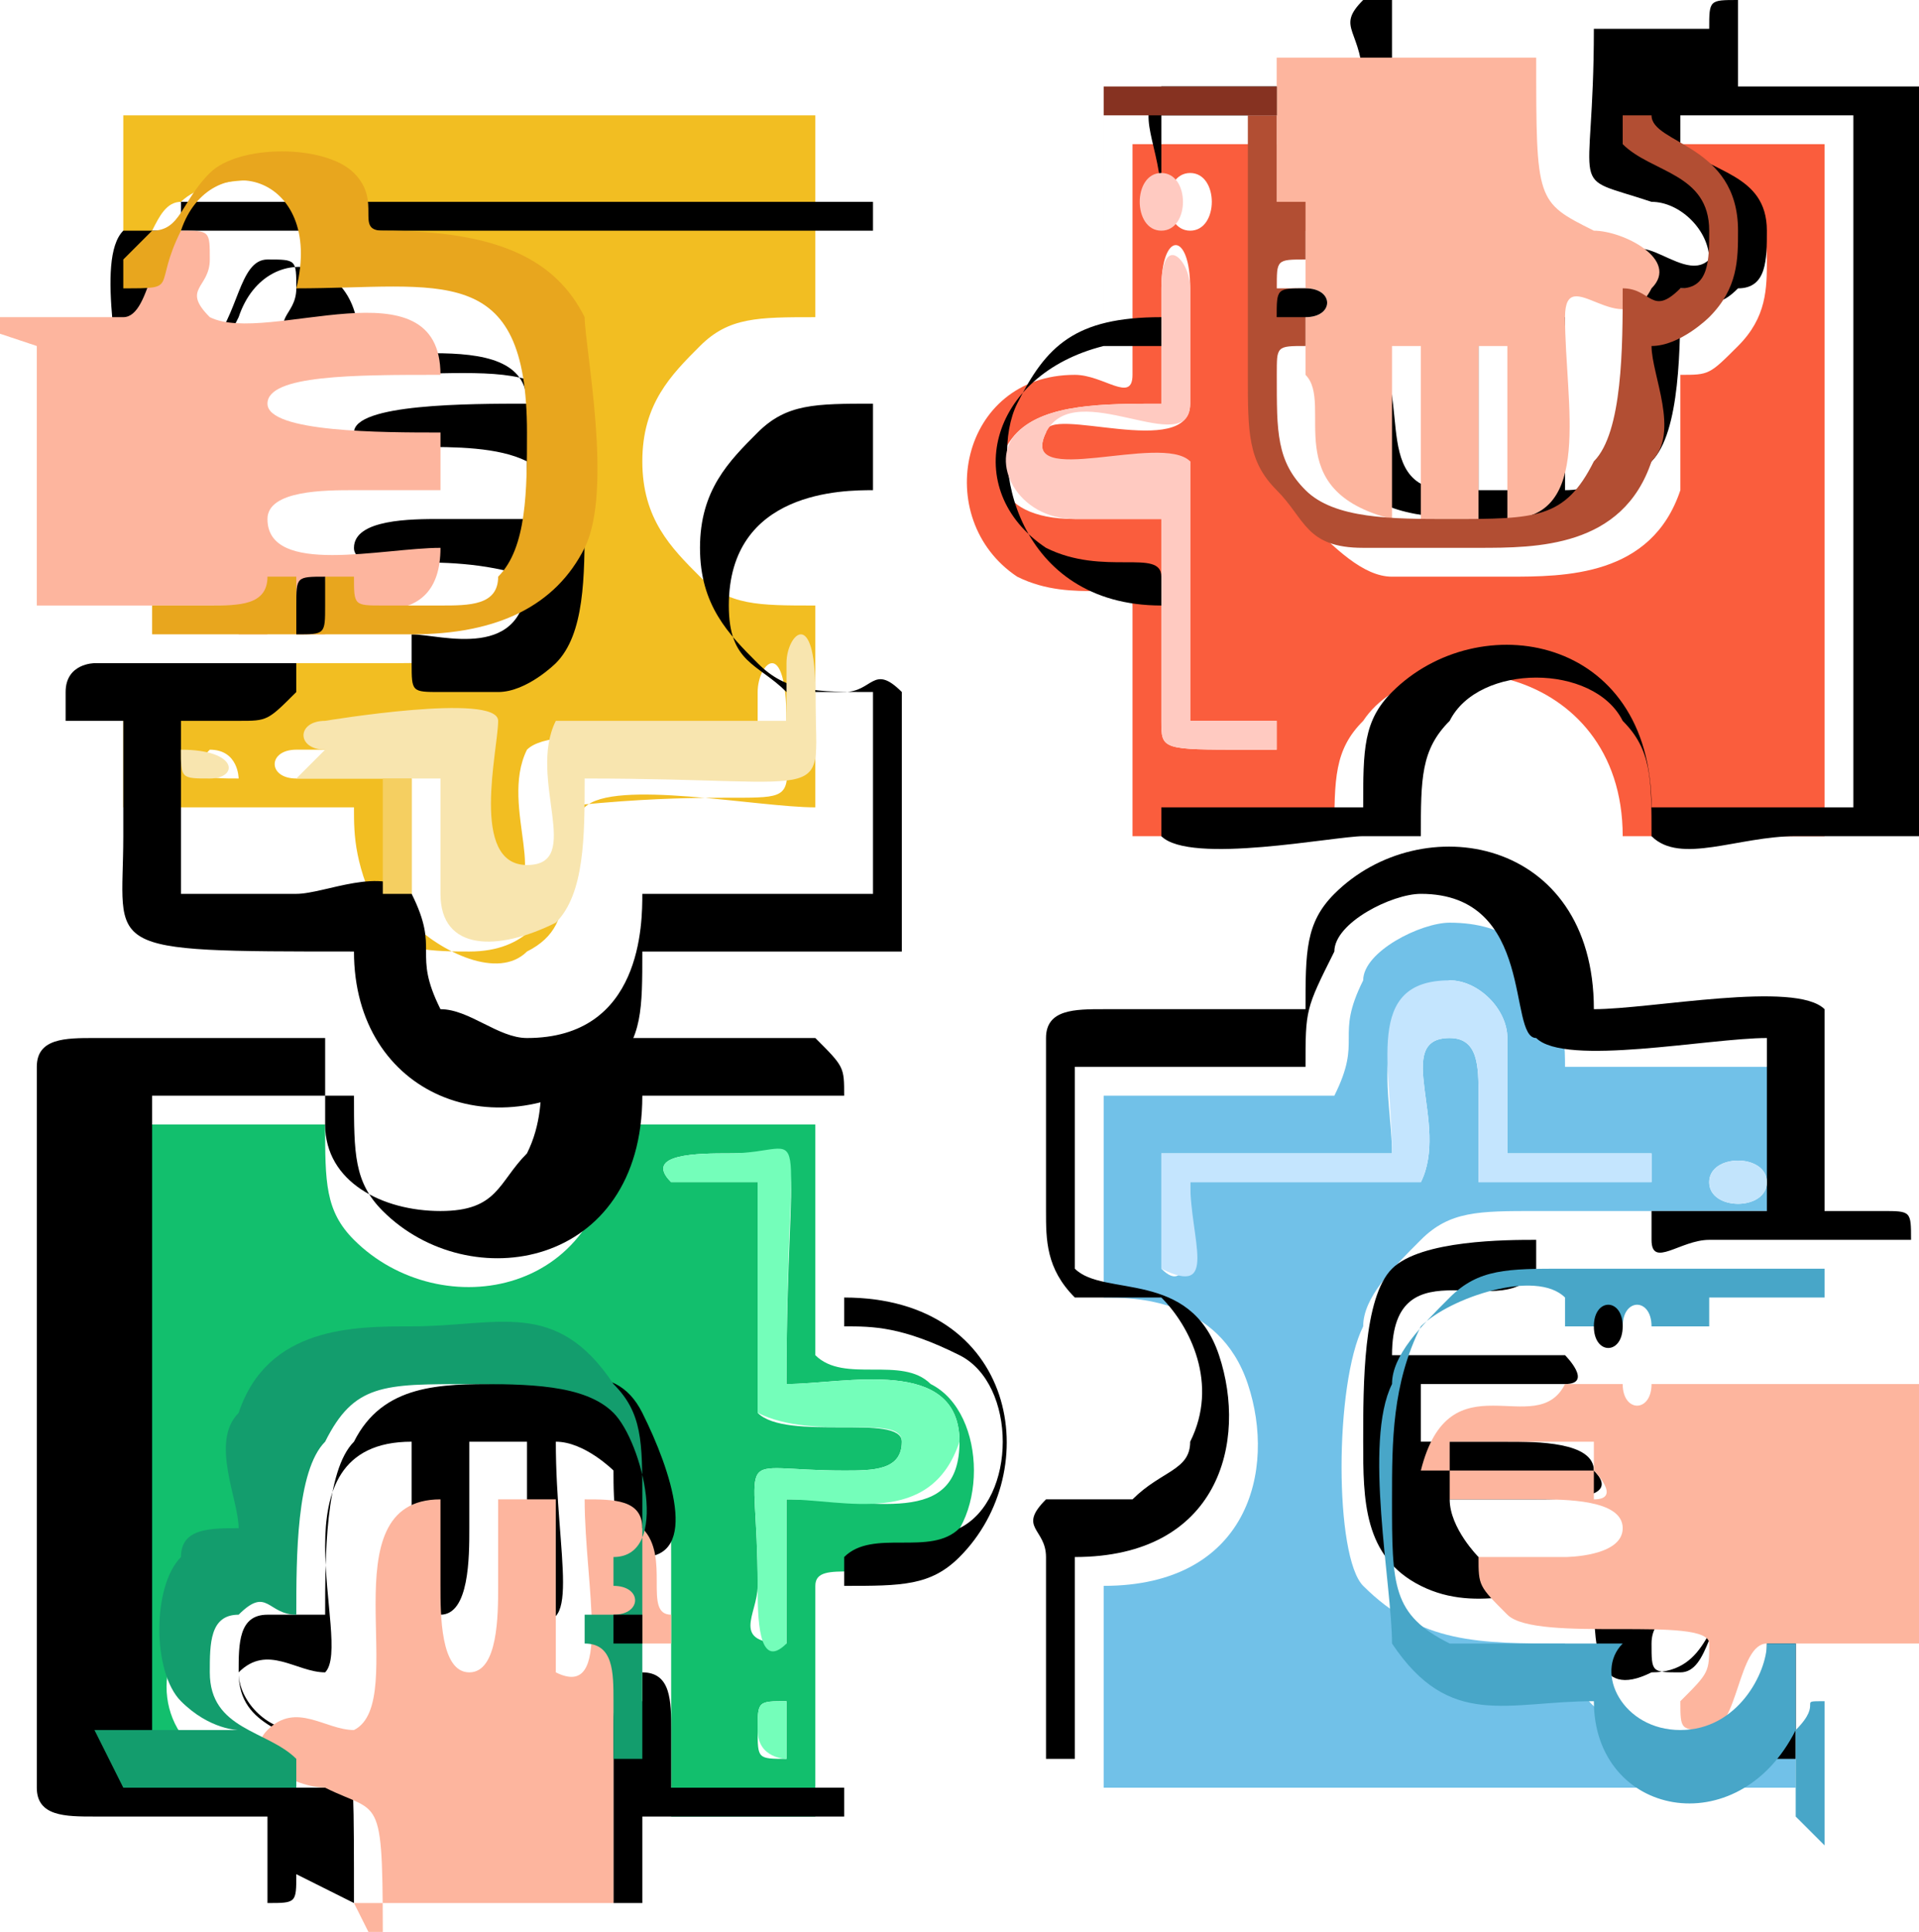 <?xml version="1.0" encoding="UTF-8"?>
<!DOCTYPE svg PUBLIC "-//W3C//DTD SVG 1.1//EN" "http://www.w3.org/Graphics/SVG/1.1/DTD/svg11.dtd">
<!-- Creator: CorelDRAW 2020 (64-Bit) -->
<svg xmlns="http://www.w3.org/2000/svg" xml:space="preserve" width="7.128mm" height="7.176mm" version="1.1" style="shape-rendering:geometricPrecision; text-rendering:geometricPrecision; image-rendering:optimizeQuality; fill-rule:evenodd; clip-rule:evenodd"
viewBox="0 0 0.66 0.67"
 xmlns:xlink="http://www.w3.org/1999/xlink"
 xmlns:xodm="http://www.corel.com/coreldraw/odm/2003">
 <defs>
  <style type="text/css">
   <![CDATA[
    .fil4 {fill:black}
    .fil2 {fill:#12BF6D}
    .fil7 {fill:#139D6D}
    .fil8 {fill:#48A6C8}
    .fil15 {fill:#592517}
    .fil1 {fill:#71C1E8}
    .fil10 {fill:#74FEBA}
    .fil14 {fill:#863221}
    .fil18 {fill:#8B6357}
    .fil6 {fill:#B24E33}
    .fil16 {fill:#C2E4FC}
    .fil11 {fill:#C4E5FE}
    .fil9 {fill:#E8A61E}
    .fil0 {fill:#F2BE22}
    .fil17 {fill:#F5CF61}
    .fil13 {fill:#F8E5AF}
    .fil3 {fill:#FA5D3D}
    .fil5 {fill:#FDB59E}
    .fil12 {fill:#FFCAC1}
   ]]>
  </style>
 </defs>
 <g id="Capa_x0020_1">
  <g id="_1742328705360">
   <path class="fil0" d="M0.06 0.26c0,-0 0.01,-0 0.01,-0 0.01,-0 0.01,0.01 0.01,0.01 -0.01,0 -0.02,-0 -0.01,-0.01zm0.08 0.05c-0,-0 -0,-0 -0,-0 -0,-0.01 -0,-0.03 -0,-0.04 -0.01,0 -0.04,0 -0.04,-0 -0.01,-0 -0.01,-0.01 -0,-0.01 0,-0 0.06,-0 0.06,0 0,0.01 -0.01,0.05 0.01,0.05 0.02,-0 0,-0.03 0.01,-0.05 0.01,-0.01 0.06,-0 0.08,-0l0 -0.02c0,-0.01 0.01,-0.02 0.01,0.01 -0,0.04 0.01,0.02 -0.08,0.03 -0,0.02 0.01,0.04 -0.01,0.05 -0.01,0.01 -0.03,0 -0.04,-0.01zm-0.1 -0.22c0.01,0 0.01,-0.02 0.02,-0.02 0.01,-0.01 0.04,-0.01 0.05,-0 0.01,0.01 0.01,0.02 0.01,0.02 0.03,0 0.05,0 0.07,0.03 0.01,0.01 0.01,0.07 0,0.08 -0.01,0.03 -0.03,0.03 -0.06,0.03 -0.03,-0 -0.06,-0 -0.09,-0l-0 0.05c0.01,0 0.03,0 0.04,0 0.01,0 0.03,-0 0.04,0 0,0.01 -0,0.02 0.01,0.04 0,0.01 0.02,0.01 0.03,0.01 0.04,-0 0.03,-0.05 0.04,-0.05 0.01,-0.01 0.06,-0 0.08,-0l0 -0.07c-0.02,-0 -0.03,-0 -0.04,-0.01 -0.01,-0.01 -0.02,-0.02 -0.02,-0.04 0,-0.02 0.01,-0.03 0.02,-0.04 0.01,-0.01 0.02,-0.01 0.04,-0.01l-0 -0.07 -0.24 -0 -0 0.05z"/>
   <path class="fil1" d="M0.59 0.41c-0,-0.01 0.02,-0.01 0.02,-0 0,0.01 -0.02,0.01 -0.02,0zm-0.1 0c-0.01,0 -0.07,0 -0.08,0 -0,0.02 0,0.04 -0.01,0.03 -0,-0.01 -0,-0.04 0,-0.04 0.01,-0 0.07,-0 0.08,-0 0,-0.02 -0.01,-0.05 0.02,-0.06 0.01,-0 0.02,0.01 0.02,0.02 0,0.01 -0,0.03 0,0.04 0.01,0 0.04,-0 0.05,0 0,0.01 0,0.01 -0,0.01 -0.01,0 -0.05,0 -0.06,-0 -0,-0.01 -0,-0.02 -0,-0.03 0,-0.01 0,-0.02 -0.01,-0.02 -0.02,-0 -0,0.03 -0.01,0.05zm0.13 0.21l0 -0.05c-0.01,0 -0,-0 -0.01,0.01 -0.02,0.04 -0.07,0.02 -0.07,-0.01 -0.03,0 -0.05,0 -0.07,-0.02 -0.01,-0.01 -0.01,-0.07 -0,-0.09 0,-0.01 0.01,-0.02 0.02,-0.03 0.01,-0.01 0.02,-0.01 0.04,-0.01 0.03,0 0.06,0 0.09,0l0 -0.05c-0.02,-0 -0.07,0 -0.08,-0 -0,-0.01 0,-0.05 -0.04,-0.05 -0.01,-0 -0.03,0.01 -0.03,0.02 -0.01,0.02 -0,0.02 -0.01,0.04 -0.01,0 -0.07,0 -0.08,0l0 0.07c0.01,0 0.04,-0 0.05,0.03 0.01,0.03 0,0.07 -0.05,0.07l-0 0.07 0.24 -0z"/>
   <path class="fil2" d="M0.27 0.61c-0.01,0 -0.01,0 -0.01,-0.01 -0,-0.01 0,-0.01 0.01,-0.01 0,0.01 0,0.01 0,0.02zm0.04 -0.11c-0,-0.01 -0.04,-0 -0.05,-0.01 -0,-0.01 -0,-0.07 -0,-0.08 -0.01,-0 -0.02,0 -0.03,-0 -0.01,-0.01 0.01,-0.01 0.02,-0.01 0.03,0 0.02,-0.01 0.02,0.08 0.02,0 0.06,-0.01 0.06,0.02 -0,0.03 -0.03,0.02 -0.06,0.02 -0,0.01 0,0.04 -0,0.05 -0.02,0 -0.01,-0.01 -0.01,-0.02 0,-0.05 -0.01,-0.04 0.03,-0.04 0.01,0 0.02,0 0.02,-0.01zm-0.27 0.12c0.01,0 0.04,0 0.05,-0 -0,-0.01 -0.01,-0 -0.02,-0.01 -0.02,-0.01 -0.02,-0.04 -0,-0.05 0.01,-0.01 0.01,-0.01 0.02,-0.01 0,-0.02 -0,-0.03 0,-0.04 0.01,-0.03 0.04,-0.03 0.06,-0.03 0.03,0 0.05,-0 0.07,0.02 0.01,0.01 0.01,0.02 0.01,0.04 -0,0.03 -0,0.06 0,0.09l0.05 0c0,-0.01 -0,-0.07 0,-0.08 0,-0.01 0.02,-0 0.04,-0.01 0.02,-0.01 0.02,-0.05 0,-0.06 -0.01,-0.01 -0.03,-0 -0.04,-0.01 -0,-0.01 -0,-0.07 -0,-0.08l-0.07 0c-0,0.06 -0.06,0.07 -0.09,0.04 -0.01,-0.01 -0.01,-0.02 -0.01,-0.04l-0.07 0 0 0.24z"/>
   <path class="fil3" d="M0.4 0.14c0,-0.01 0,-0.03 0,-0.04 -0,-0.02 0.01,-0.02 0.01,-0l0 0.04c0,0.02 -0.05,-0 -0.05,0.01 -0.01,0.02 0.04,0.01 0.05,0.01 0,0 0,0 0,0.01l-0 0.08c0.01,0 0.02,-0 0.03,0 0,0 0,0.01 -0,0.01 -0,0 -0.01,0 -0.01,0 -0.03,0 -0.03,0 -0.03,-0.01l0 -0.07 -0.03 0c-0.03,0 -0.03,-0.02 -0.02,-0.03 0.01,-0.01 0.03,-0.01 0.05,-0.01zm0.01 -0.08c0.01,-0 0.01,0.02 0,0.02 -0.01,0 -0.01,-0.02 -0,-0.02zm-0.02 0.07c-0,0.01 -0.01,0 -0.02,0 -0.04,0 -0.05,0.05 -0.02,0.07 0.02,0.01 0.04,-0 0.04,0.01 0,0 0,-0 0,0l0 0.08 0.07 0c0,-0.02 0,-0.03 0.01,-0.04 0.02,-0.03 0.09,-0.02 0.09,0.04l0.07 -0 0 -0.24c-0.01,0 -0.04,-0 -0.05,0 0,0.01 0.03,0.01 0.03,0.04 0,0.01 -0,0.02 -0.01,0.03 -0.01,0.01 -0.01,0.01 -0.02,0.01 0,0.01 0,0.03 -0,0.04 -0.01,0.03 -0.04,0.03 -0.06,0.03 -0.01,0 -0.03,0 -0.04,-0 -0.01,-0 -0.02,-0.01 -0.03,-0.02 -0.01,-0.01 -0.01,-0.02 -0.01,-0.04 0,-0.03 0,-0.06 0,-0.09l-0.05 -0 -0 0.08c-0,0 -0,0 -0,0z"/>
   <path class="fil4" d="M0.12 0.66c0,-0.07 0,-0.05 -0.02,-0.06 -0.01,-0 -0.02,-0.01 -0.02,-0.02 0.01,-0.01 0.02,0 0.03,0 0.01,-0.01 -0.02,-0.08 0.03,-0.08 0,0.01 0,0.02 0,0.03 0,0.01 -0,0.02 0.01,0.03 0.01,0 0.01,-0.02 0.01,-0.03 0,-0.01 0,-0.02 0,-0.03l0.02 -0c0,0.01 -0,0.05 0,0.06 0.02,0.01 0.01,-0.02 0.01,-0.06 0.01,-0 0.02,0.01 0.02,0.01 0,0.01 -0,0.03 0.01,0.03 0.02,0 0.01,-0.03 -0,-0.05 -0.01,-0.02 -0.03,-0.01 -0.05,-0.01 -0.02,0 -0.04,-0 -0.05,0.02 -0.01,0.01 -0.01,0.04 -0.01,0.06 -0.01,-0 -0.02,-0 -0.02,0 -0.01,0 -0.01,0.01 -0.01,0.02 0,0.02 0.02,0.02 0.03,0.03l-0 0.01c-0.01,0 -0.06,0 -0.06,-0l-0 -0.24 0.07 0c-0,0.02 0,0.03 0.01,0.04 0.03,0.03 0.09,0.02 0.09,-0.04l0.07 -0c0,0.02 -0,0.07 0,0.08 0.01,0 0.02,-0 0.04,0.01 0.02,0.01 0.02,0.05 -0,0.06 -0.01,0.01 -0.03,-0 -0.04,0.01l-0 0.08 -0.06 0c-0,-0.01 -0,-0.02 -0,-0.02 0,-0.01 0,-0.02 -0.01,-0.02 -0.01,0 -0.01,0.01 -0.01,0.01 0,0.01 0,0.01 0,0.02 0,0.01 0,0.03 -0,0.04 0,0 0,0 0,0.01 0.01,0 0.01,-0 0.01,-0 0,-0.01 0,-0.02 0,-0.03 0.02,0 0.06,0 0.07,-0 0,-0.02 0,-0.06 0,-0.08 0.02,0 0.03,-0 0.04,-0.01 0.03,-0.03 0.02,-0.09 -0.04,-0.09l0 -0.07c0,-0.01 0,-0.01 -0.01,-0.02 -0.01,-0 -0.08,-0 -0.09,0 -0.01,0 0,0.02 -0.01,0.04 -0.01,0.01 -0.01,0.02 -0.03,0.02 -0.02,0 -0.04,-0.01 -0.04,-0.03l-0 -0.02c-0,-0 -0,-0.01 -0,-0.01 -0.01,-0 -0.07,-0 -0.08,-0 -0.01,-0 -0.02,-0 -0.02,0.01l-0 0.25c0,0.01 0.01,0.01 0.02,0.01 0.02,-0 0.04,0 0.06,0 0,0.01 -0,0.02 0,0.03 0.01,0 0.01,0 0.01,-0.01z"/>
   <path class="fil4" d="M0.01 0.12c0.01,-0 0.05,0 0.06,-0 0.01,-0.01 0.01,-0.03 0.02,-0.03 0.01,-0 0.01,0 0.01,0.01 -0,0.01 -0.01,0.01 -0,0.02 0.02,0.01 0.08,-0.01 0.08,0.02 -0.02,0 -0.06,-0 -0.06,0.01 0,0.01 0.04,0 0.06,0.01l-0 0.02c-0.01,0 -0.02,0 -0.03,0 -0.01,-0 -0.03,-0 -0.03,0.01 0,0.01 0.03,0 0.06,0.01 -0,0.03 -0.03,0.02 -0.04,0.02l-0 0.01c0,0.01 0,0.01 0.01,0.01 0,0 0.01,0 0.02,-0 0.01,-0 0.02,-0.01 0.02,-0.01 0.01,-0.01 0.01,-0.03 0.01,-0.05 0,-0.06 -0.02,-0.05 -0.08,-0.05 0.01,-0.04 -0.03,-0.05 -0.04,-0.02 -0.01,0.02 -0.01,0.02 -0.02,0.02l-0 -0.01 0 -0.05 0.24 0 0 0.07c-0.02,0 -0.03,0 -0.04,0.01 -0.01,0.01 -0.02,0.02 -0.02,0.04 -0,0.02 0.01,0.03 0.02,0.04 0.01,0.01 0.02,0.01 0.04,0.01l0 0.07c-0.02,0 -0.07,-0 -0.08,0 -0,0.01 0,0.05 -0.04,0.05 -0.01,0 -0.02,-0.01 -0.03,-0.01 -0.01,-0.02 -0,-0.02 -0.01,-0.04 -0.01,-0.01 -0.03,-0 -0.04,-0 -0.01,0 -0.03,0 -0.04,0l0 -0.05 0 -0.01c0.01,0 0.02,-0 0.02,0 0.01,0 0.01,0 0.02,-0.01l-0 -0.01c-0.02,-0 -0.06,-0 -0.07,-0 -0,0 -0.01,0 -0.01,0.01 -0,0.01 0,0.01 0,0.01 0,0 0.02,0 0.02,0 0,0.01 0,0.03 0,0.04 0,0.04 -0.01,0.04 0.08,0.04 0,0.05 0.05,0.07 0.09,0.04 0.01,-0.01 0.01,-0.02 0.01,-0.04l0.07 0c0.01,0 0.01,0 0.02,-0l0 -0.09c-0.01,-0.01 -0.01,-0 -0.02,-0 -0.01,0 -0.01,-0 -0.02,-0 -0.01,-0.01 -0.02,-0.01 -0.02,-0.03 -0,-0.04 0.04,-0.04 0.05,-0.04 0,-0.02 0,-0.07 0,-0.09l-0 -0 -0.2 -0c-0.02,0 -0.05,-0 -0.06,0 -0.01,0.01 -0,0.05 -0,0.07 -0.01,0 -0.02,-0 -0.02,0 -0,0 -0.01,0.01 0,0.01z"/>
   <path class="fil4" d="M0.66 0.55l-0.06 0c-0.01,0.01 -0.01,0.03 -0.02,0.03 -0.01,0 -0.01,-0 -0.01,-0.01 0,-0.01 0.01,-0.01 0.01,-0.02 -0.01,-0.01 -0.06,0 -0.07,-0.01 -0,-0 -0.01,-0.01 -0.01,-0.02 0.01,0 0.02,0 0.03,0 0.01,0 0.03,0 0.02,-0.01 -0,-0.01 -0.02,-0.01 -0.03,-0.01 -0.01,0 -0.02,0 -0.03,-0 -0,-0 -0,-0.01 -0,-0.02l0.05 -0c0.01,-0 0,-0.01 0,-0.01 -0,-0 -0.05,-0 -0.06,-0 0,-0.04 0.04,-0.01 0.05,-0.03l-0 -0.01c-0.01,-0 -0.04,-0 -0.05,0.01 -0.01,0.01 -0.01,0.04 -0.01,0.06 -0,0.02 0,0.04 0.02,0.05 0.02,0.01 0.04,0 0.06,0 -0,0.02 0,0.04 0.02,0.03 0.02,-0 0.02,-0.02 0.03,-0.03l0.01 0 0 0.05c0,0.01 0,0.01 -0,0.01l-0.24 0 0 -0.07c0.05,0 0.06,-0.04 0.05,-0.07 -0.01,-0.03 -0.04,-0.02 -0.05,-0.03l-0 -0.07c0.02,0 0.07,0 0.08,-0 0,-0.02 -0,-0.02 0.01,-0.04 0,-0.01 0.02,-0.02 0.03,-0.02 0.04,0 0.03,0.05 0.04,0.05 0.01,0.01 0.06,-0 0.08,0 0,0 0,-0 0,0.01l-0 0.05c-0.01,0 -0.03,-0 -0.04,0l-0 0.01c0,0.01 0.01,0 0.02,0 0.01,-0 0.01,-0 0.02,-0 0.01,0 0.03,-0 0.04,0l0.01 -0c0,-0.01 0,-0.01 -0.01,-0.01 -0.01,-0 -0.02,0 -0.02,0 0,-0.02 0,-0.06 -0,-0.07 -0.01,-0.01 -0.06,-0 -0.08,-0 0,-0.06 -0.06,-0.07 -0.09,-0.04 -0.01,0.01 -0.01,0.02 -0.01,0.04l-0.07 -0c-0.01,-0 -0.02,0 -0.02,0.01l0 0.06c0,0.01 -0,0.02 0.01,0.03 0.01,0 0.02,-0 0.03,0 0.01,0.01 0.02,0.03 0.01,0.05 -0,0.01 -0.01,0.01 -0.02,0.02 -0.01,0 -0.02,0 -0.03,0 -0.01,0.01 -0,0.01 -0,0.02l0 0.05c-0,0.01 -0,0.01 0,0.02l0.26 0 0 -0 0 -0.07 0.02 0c0,-0 0,-0 0,-0.01 -0,-0 -0,-0 -0.01,-0.01z"/>
   <path class="fil4" d="M0.55 0.01c0,0.06 -0.01,0.05 0.02,0.06 0.01,0 0.02,0.01 0.02,0.02 -0.01,0.01 -0.03,-0.02 -0.03,0.01 -0,0.03 0.01,0.07 -0.02,0.07 0,-0.01 0,-0.05 -0,-0.06 -0.01,-0 -0.01,-0 -0.01,-0 -0,0.01 -0,0.04 -0,0.06l-0.02 0c0,-0.01 0,-0.05 -0,-0.06 -0.01,-0 -0.01,-0 -0.01,0 -0,0.01 -0,0.04 -0,0.06 -0.03,-0 -0.01,-0.04 -0.03,-0.05 -0.01,-0 -0.01,0 -0.01,0.01 -0,0.02 -0,0.03 0.01,0.04 0.01,0.01 0.03,0.01 0.05,0.01 0.02,0 0.04,0 0.05,-0.02 0.01,-0.01 0.01,-0.04 0.01,-0.06 0.01,0 0.01,0.01 0.02,-0 0.01,-0 0.01,-0.01 0.01,-0.02 -0,-0.02 -0.02,-0.02 -0.03,-0.03l0 -0.01c0.01,-0 0.05,-0 0.06,-0 0,0.02 0,0.04 0,0.06l0 0.17c0,0.01 0,0.01 -0,0.01l-0.07 0c-0,-0.06 -0.06,-0.07 -0.09,-0.04 -0.01,0.01 -0.01,0.02 -0.01,0.04 -0.01,0 -0.07,0 -0.07,0 -0,-0.01 -0,-0.07 -0,-0.08 -0,-0.01 -0.02,0 -0.04,-0.01 -0.03,-0.02 -0.02,-0.06 0.02,-0.07 0.01,-0 0.02,0 0.02,-0l0 -0.08c0.01,-0 0.05,-0 0.06,0l0 0.04c0,0 0,0 0.01,0 0.01,-0 0.01,-0.01 0.01,-0.01 -0,-0.01 -0,-0.01 -0,-0.02 0,-0.01 0,-0.03 0,-0.04 -0,-0 0,-0 -0,-0.01 -0,-0 -0,-0 -0.01,-0 -0.01,0.01 -0,0.01 -0,0.03l-0.07 0c-0.01,0.01 -0,0.02 -0,0.04 0,0.01 0,0.03 0,0.04 -0.03,0 -0.04,0.01 -0.05,0.03 -0.01,0.02 -0,0.07 0.05,0.07 0,0.02 -0,0.07 0,0.08 0.01,0.01 0.06,0 0.07,0 0.01,0 0.01,0 0.02,-0 0,-0.02 0,-0.03 0.01,-0.04 0.01,-0.02 0.05,-0.02 0.06,-0 0.01,0.01 0.01,0.02 0.01,0.04 0.01,0.01 0.03,0 0.05,0 0.02,0 0.04,0 0.05,-0 0,-0.01 0,-0.11 0,-0.13 0,-0.04 0,-0.09 0,-0.13l-0 -0 -0.07 -0c0,-0.01 0,-0.01 0,-0.02 -0,-0.01 -0,-0.01 -0,-0.01 -0.01,0 -0.01,0 -0.01,0.01z"/>
   <path class="fil5" d="M0.01 0.12l-0 0.09c0.02,0 0.06,-0 0.07,0l0 0.01 0.01 -0c0,-0.01 0,-0.01 0.01,-0.01l0 0.01 0.01 -0 0 -0.01c0.01,-0 0.04,0.01 0.04,-0.02 -0.02,-0 -0.06,0.01 -0.06,-0.01 -0,-0.01 0.02,-0.01 0.03,-0.01 0.01,0 0.02,0 0.03,-0l0 -0.02c-0.02,-0 -0.06,0 -0.06,-0.01 -0,-0.01 0.03,-0.01 0.06,-0.01 -0,-0.04 -0.06,-0.01 -0.08,-0.02 -0.01,-0.01 0,-0.01 0,-0.02 0,-0.01 -0,-0.01 -0.01,-0.01 -0.01,0 -0.01,0.03 -0.02,0.03 -0.01,0 -0.05,-0 -0.06,0z"/>
   <path class="fil5" d="M0.55 0.5l-0 0 -0.05 0 0 0.02c0.01,0 0.02,0 0.03,0 0.01,0 0.03,-0 0.03,0.01 0,0.01 -0.02,0.01 -0.02,0.01 -0.01,0 -0.02,0 -0.03,0 -0,0.01 0,0.01 0.01,0.02 0.01,0.01 0.07,-0 0.07,0.01 0,0.01 -0,0.01 -0.01,0.02 -0,0.01 0,0.01 0.01,0.01 0.01,-0 0.01,-0.03 0.02,-0.03l0.06 -0 0 -0.09c-0.01,-0 -0.03,-0 -0.04,-0 -0.01,0 -0.01,-0 -0.02,0 -0.01,0 -0.01,0 -0.02,-0 -0,-0 -0,-0 -0.01,-0 -0,-0 -0,0 -0.01,0 -0,0.01 -0.01,0.01 -0.01,0 -0,-0 -0,-0 -0.01,-0 -0,-0 -0,0 -0.01,0 -0.01,0.02 -0.04,-0.01 -0.05,0.03 0.01,0 0.05,-0 0.06,0 0,0 0.01,0.01 -0,0.01z"/>
   <path class="fil5" d="M0.12 0.66l0.09 -0c0,-0.01 0,-0.03 0,-0.04 0,-0.01 -0,-0.01 -0,-0.02 -0,-0.01 -0,-0.01 0.01,-0.01 0,-0.01 0,-0.01 -0,-0.01 -0.01,-0 -0.01,-0 -0,-0.01 0,-0 0,-0 0.01,-0 0,-0.01 0,-0.01 -0,-0.01 -0.01,-0 -0,-0.02 -0.01,-0.03 -0,-0.01 -0.01,-0.01 -0.02,-0.01 0,0.03 0.01,0.07 -0.01,0.06 -0,-0.01 -0,-0.04 -0,-0.06l-0.02 0c0,0.01 0,0.02 0,0.03 0,0.01 0,0.03 -0.01,0.03 -0.01,-0 -0.01,-0.02 -0.01,-0.03 0,-0.01 0,-0.02 0,-0.03 -0.04,0 -0.01,0.07 -0.03,0.08 -0.01,0 -0.02,-0.01 -0.03,-0 -0.01,0.01 0.01,0.02 0.02,0.02 0.02,0.01 0.02,-0 0.02,0.06z"/>
   <path class="fil5" d="M0.45 0.08c-0,0 -0,0 -0,0.01 0,0.01 -0,0 0,0.01 0.01,0 0.01,0.01 -0,0.01 -0,0 -0,0 -0,0.01 0,0.01 -0,0 0,0.01 0.01,0.01 -0.01,0.04 0.03,0.05 0,-0.01 -0,-0.05 0,-0.06 0.01,-0 0.01,-0 0.01,-0 0,0.01 0,0.04 0,0.06l0.02 -0c0,-0.01 -0,-0.05 0,-0.06 0.01,-0 0.01,-0 0.01,0 0,0.01 0,0.04 0,0.06 0.03,-0 0.02,-0.04 0.02,-0.07 0,-0.02 0.02,0.01 0.03,-0.01 0.01,-0.01 -0.01,-0.02 -0.02,-0.02 -0.02,-0.01 -0.02,-0.01 -0.02,-0.06l-0.09 0c0,0.01 0,0.03 0,0.04 0,0.01 0,0.01 0,0.02 0,0.01 0,0.01 -0.01,0.01z"/>
   <path class="fil6" d="M0.45 0.12c-0,-0 -0,-0 -0,-0.01 -0,-0 0,-0 0,-0.01l-0.01 -0c-0,-0.01 -0,-0.01 0.01,-0.01 -0,-0 -0,-0 -0,-0.01 -0,-0 0,-0 0,-0.01 -0.01,-0 -0.01,-0 -0.01,-0l-0 -0 0 -0.03 -0.01 -0c0,0.03 0,0.06 0,0.09 -0,0.02 0,0.03 0.01,0.04 0.01,0.01 0.01,0.02 0.03,0.02 0.01,0 0.03,0 0.04,0 0.02,0 0.05,0 0.06,-0.03 0.01,-0.01 0,-0.03 0,-0.04 0.01,-0 0.02,-0.01 0.02,-0.01 0.01,-0.01 0.01,-0.02 0.01,-0.03 -0,-0.03 -0.03,-0.03 -0.03,-0.04 0.01,-0 0.04,-0 0.05,-0l0 0.24c0,-0 0,-0 0,-0.01l-0 -0.17c0,-0.02 0,-0.04 -0,-0.06 -0.01,-0 -0.05,-0 -0.06,0l-0 0.01c0.01,0.01 0.03,0.01 0.03,0.03 0,0.01 -0,0.02 -0.01,0.02 -0.01,0.01 -0.01,0 -0.02,0 0,0.02 0,0.05 -0.01,0.06 -0.01,0.02 -0.02,0.02 -0.05,0.02 -0.02,0 -0.04,0 -0.05,-0.01 -0.01,-0.01 -0.01,-0.02 -0.01,-0.04 0,-0.01 0,-0.01 0.01,-0.01z"/>
   <path class="fil7" d="M0.04 0.62c0,0 0.06,0 0.06,0l0 -0.01c-0.01,-0.01 -0.03,-0.01 -0.03,-0.03 -0,-0.01 0,-0.02 0.01,-0.02 0.01,-0.01 0.01,-0 0.02,-0 0,-0.02 -0,-0.05 0.01,-0.06 0.01,-0.02 0.02,-0.02 0.05,-0.02 0.02,0 0.04,-0 0.05,0.01 0.01,0.01 0.02,0.05 0,0.05 0,0 0,0.01 0,0.01 0.01,0 0.01,0.01 0,0.01l-0.01 0c0,0 0,0.01 0,0.01 0.01,0 0.01,0.01 0.01,0.02 -0,0.01 -0,0.02 0,0.02l0.06 -0 0 -0.08c-0,0.01 -0,0.07 -0,0.08l-0.05 0c-0,-0.03 -0,-0.06 -0,-0.09 0,-0.02 -0,-0.03 -0.01,-0.04 -0.02,-0.03 -0.04,-0.02 -0.07,-0.02 -0.02,0 -0.05,-0 -0.06,0.03 -0.01,0.01 -0,0.03 -0,0.04 -0.01,0 -0.02,0 -0.02,0.01 -0.01,0.01 -0.01,0.04 0,0.05 0.01,0.01 0.02,0.01 0.02,0.01 -0.01,0 -0.04,0 -0.05,0z"/>
   <path class="fil8" d="M0.62 0.63c0,-0 0,0 0,-0.01l-0 -0.05 -0.01 -0c-0,0.01 -0.01,0.03 -0.03,0.03 -0.02,0 -0.03,-0.02 -0.02,-0.03 -0.02,-0 -0.04,0 -0.06,-0 -0.02,-0.01 -0.02,-0.02 -0.02,-0.05 0,-0.02 -0,-0.04 0.01,-0.06 0.01,-0.01 0.04,-0.02 0.05,-0.01l0 0.01c0,-0 0,-0 0.01,-0 0.01,0 0,-0 0.01,0 -0,-0.01 0.01,-0.01 0.01,-0 0,-0 0,-0 0.01,-0 0.01,0 0,-0 0.01,0l0 -0.01c0.01,-0 0.03,0 0.04,-0l0 -0.05c-0,-0.01 0,-0 -0,-0.01l0 0.05c-0.03,0 -0.06,0 -0.09,0 -0.02,-0 -0.03,0 -0.04,0.01 -0.01,0.01 -0.02,0.02 -0.02,0.03 -0.01,0.02 -0,0.07 0,0.09 0.02,0.03 0.04,0.02 0.07,0.02 0,0.04 0.05,0.05 0.07,0.01 0.01,-0.01 0,-0.01 0.01,-0.01l0 0.05z"/>
   <path class="fil9" d="M0.04 0.09l0 0.01c0.02,0 0.01,0 0.02,-0.02 0.01,-0.03 0.05,-0.02 0.04,0.02 0.05,0 0.08,-0.01 0.08,0.05 0,0.02 0,0.04 -0.01,0.05 -0,0.01 -0.01,0.01 -0.02,0.01 -0,0 -0.01,0 -0.02,0 -0.01,-0 -0.01,-0 -0.01,-0.01l-0.01 0c-0,0.01 -0.01,0.01 -0.01,0.01l-0 -0.01 -0.01 0c-0,0.01 -0.01,0.01 -0.02,0.01 -0.01,-0 -0.02,-0 -0.02,-0l-0 0.01c0.03,0 0.06,-0 0.09,0 0.03,0 0.05,-0.01 0.06,-0.03 0.01,-0.02 0,-0.07 -0,-0.08 -0.01,-0.02 -0.03,-0.03 -0.07,-0.03 -0.01,-0 0,-0.01 -0.01,-0.02 -0.01,-0.01 -0.04,-0.01 -0.05,0 -0.01,0.01 -0.01,0.02 -0.02,0.02z"/>
   <path class="fil10" d="M0.23 0.41c0.01,0 0.02,0 0.03,0 0,0.02 -0,0.07 0,0.08 0.02,0.01 0.05,-0 0.05,0.01 0,0.01 -0.01,0.01 -0.02,0.01 -0.04,-0 -0.03,-0.01 -0.03,0.04 0,0.01 -0,0.03 0.01,0.02 0,-0.01 0,-0.04 0,-0.05 0.02,0 0.05,0.01 0.06,-0.02 0,-0.03 -0.04,-0.02 -0.06,-0.02 0,-0.1 0.01,-0.08 -0.02,-0.08 -0.01,-0 -0.03,-0 -0.02,0.01z"/>
   <path class="fil11" d="M0.49 0.41c0.01,-0.02 -0.01,-0.05 0.01,-0.05 0.01,0 0.01,0.01 0.01,0.02 -0,0.01 -0,0.02 0,0.03 0.01,0 0.05,0 0.06,0 0,-0.01 0,-0.01 0,-0.01 -0.01,-0 -0.04,-0 -0.05,-0 -0,-0.01 0,-0.03 -0,-0.04 -0,-0.01 -0.01,-0.02 -0.02,-0.02 -0.03,0 -0.02,0.03 -0.02,0.06 -0.02,0 -0.07,-0 -0.08,0 -0,0.01 -0,0.04 -0,0.04 0.02,0.01 0.01,-0.01 0.01,-0.03 0.01,0 0.07,0 0.08,-0z"/>
   <path class="fil12" d="M0.4 0.14c-0.02,0 -0.04,-0 -0.05,0.01 -0.01,0.01 -0,0.03 0.02,0.03l0.03 0 -0 0.07c0,0.01 0,0.01 0.03,0.01 0,0 0.01,-0 0.01,-0 0,-0 0,-0.01 0,-0.01 -0.01,-0 -0.02,-0 -0.03,-0l0 -0.08c-0,-0.01 -0,-0 -0,-0.01 -0.01,-0.01 -0.06,0.01 -0.05,-0.01 0.01,-0.02 0.05,0.01 0.05,-0.01l0 -0.04c0,-0.01 -0.01,-0.02 -0.01,0 0,0.01 0,0.03 -0,0.04z"/>
   <path class="fil13" d="M0.1 0.27c0.01,-0 0.04,-0 0.05,0l0 0.04c0,0.02 0.02,0.02 0.04,0.01 0.01,-0.01 0.01,-0.03 0.01,-0.05 0.09,-0 0.08,0.01 0.08,-0.03 0,-0.03 -0.01,-0.02 -0.01,-0.01l-0 0.02c-0.02,0 -0.07,-0 -0.08,0 -0.01,0.02 0.01,0.05 -0.01,0.05 -0.02,0 -0.01,-0.04 -0.01,-0.05 -0,-0.01 -0.06,-0 -0.06,-0 -0.01,0 -0.01,0.01 0,0.01z"/>
   <path class="fil14" d="M0.38 0.12c0,-0 0,0 0,-0l0 -0.08 0.05 0 0.01 0 -0 0.03 0 0 -0 -0.04c-0.01,-0 -0.05,-0 -0.06,-0l-0 0.08z"/>
   <path class="fil15" d="M0.45 0.28l-0.07 0 0 -0.08c-0,-0.01 -0,-0 -0,-0 -0,0.01 -0,0.07 0,0.08 0,0 0.07,0 0.07,-0z"/>
   <path class="fil16" d="M0.59 0.41c0,0.01 0.02,0.01 0.02,-0 -0,-0.01 -0.02,-0.01 -0.02,0z"/>
   <path class="fil13" d="M0.06 0.26c-0,0.01 0,0.01 0.01,0.01 0.01,-0 0.01,-0.01 -0.01,-0.01 -0,0 -0.01,0 -0.01,0z"/>
   <path class="fil10" d="M0.27 0.61c0,-0.01 0,-0.01 -0,-0.02 -0.01,-0 -0.01,0 -0.01,0.01 0,0.01 0.01,0.01 0.01,0.01z"/>
   <path class="fil12" d="M0.4 0.06c-0.01,0 -0.01,0.02 0,0.02 0.01,-0 0.01,-0.02 -0,-0.02z"/>
   <path class="fil4" d="M0.45 0.11c0.01,-0 0.01,-0.01 0,-0.01 -0.01,-0 -0.01,0 -0.01,0.01l0.01 0z"/>
   <path class="fil4" d="M0.21 0.57l0.01 -0c0,-0.01 0,-0.01 -0,-0.01 -0,0 -0,0 -0.01,0 -0,0.01 -0,0.01 0,0.01z"/>
   <path class="fil4" d="M0.1 0.21l0 0.01c0.01,0 0.01,0 0.01,-0.01l-0 -0.01c-0.01,-0 -0.01,-0 -0.01,0.01z"/>
   <path class="fil17" d="M0.14 0.31l-0 -0.04c-0.01,-0 -0.04,-0 -0.05,-0 0.01,0 0.03,0 0.04,0 0,0.01 -0,0.03 0,0.04 0,0 0,0 0,0z"/>
   <path class="fil4" d="M0.55 0.46c0,0.01 0.01,0.01 0.01,-0 -0,-0.01 -0.01,-0.01 -0.01,0z"/>
   <path class="fil18" d="M0.5 0.52l0 -0.02 0.05 0 0 -0 -0.05 0c-0,0.01 -0,0.02 0,0.02z"/>
  </g>
 </g>
</svg>
